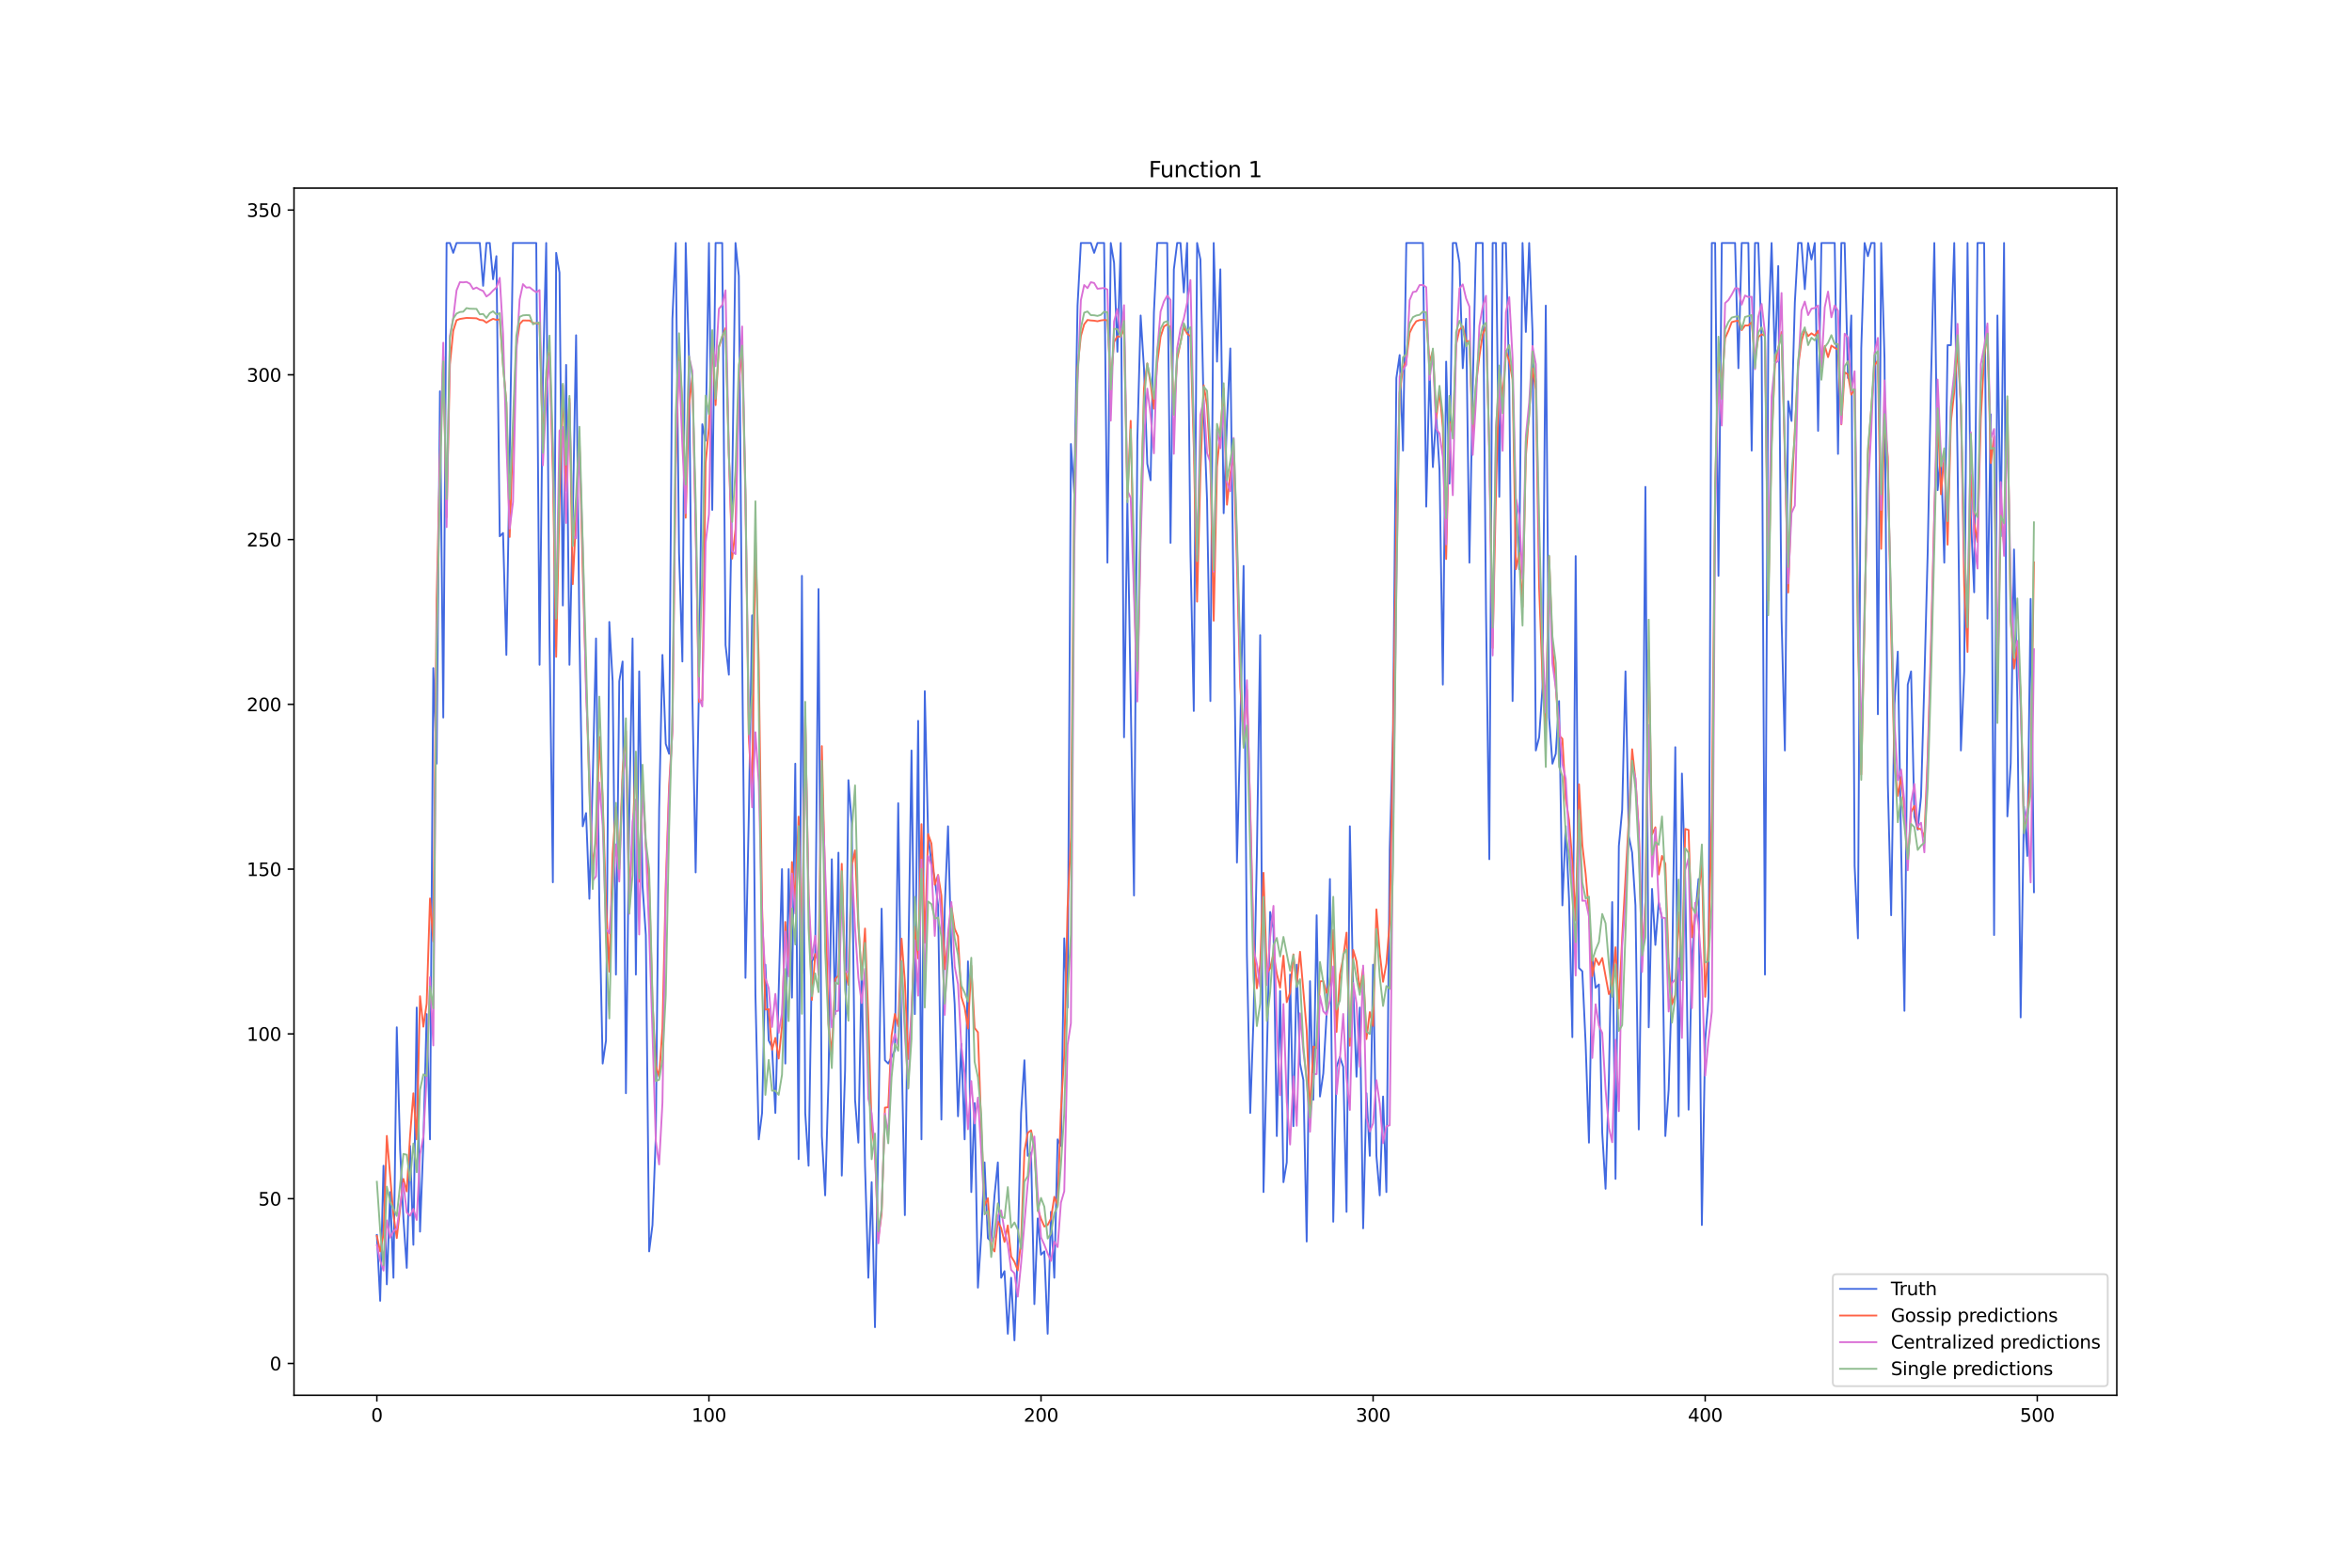 <?xml version="1.0" encoding="utf-8" standalone="no"?>
<!DOCTYPE svg PUBLIC "-//W3C//DTD SVG 1.1//EN"
  "http://www.w3.org/Graphics/SVG/1.1/DTD/svg11.dtd">
<svg xmlns:xlink="http://www.w3.org/1999/xlink" width="1296pt" height="864pt" viewBox="0 0 1296 864" xmlns="http://www.w3.org/2000/svg" version="1.1">
 <defs>
  <style type="text/css">*{stroke-linejoin: round; stroke-linecap: butt}</style>
 </defs>
 <g id="figure_1">
  <g id="patch_1">
   <path d="M 0 864 
L 1296 864 
L 1296 0 
L 0 0 
z
" style="fill: #ffffff"/>
  </g>
  <g id="axes_1">
   <g id="patch_2">
    <path d="M 162 768.96 
L 1166.4 768.96 
L 1166.4 103.68 
L 162 103.68 
z
" style="fill: #ffffff"/>
   </g>
   <g id="matplotlib.axis_1">
    <g id="xtick_1">
     <g id="line2d_1">
      <defs>
       <path id="mb7dc34a0d3" d="M 0 0 
L 0 3.5 
" style="stroke: #000000; stroke-width: 0.8"/>
      </defs>
      <g>
       <use xlink:href="#mb7dc34a0d3" x="207.655" y="768.96" style="stroke: #000000; stroke-width: 0.8"/>
      </g>
     </g>
     <g id="text_1">
      <!-- 0 -->
      <g transform="translate(204.473 783.558) scale(0.1 -0.1)">
       <defs>
        <path id="DejaVuSans-30" d="M 2034 4250 
Q 1547 4250 1301 3770 
Q 1056 3291 1056 2328 
Q 1056 1369 1301 889 
Q 1547 409 2034 409 
Q 2525 409 2770 889 
Q 3016 1369 3016 2328 
Q 3016 3291 2770 3770 
Q 2525 4250 2034 4250 
z
M 2034 4750 
Q 2819 4750 3233 4129 
Q 3647 3509 3647 2328 
Q 3647 1150 3233 529 
Q 2819 -91 2034 -91 
Q 1250 -91 836 529 
Q 422 1150 422 2328 
Q 422 3509 836 4129 
Q 1250 4750 2034 4750 
z
" transform="scale(0.016)"/>
       </defs>
       <use xlink:href="#DejaVuSans-30"/>
      </g>
     </g>
    </g>
    <g id="xtick_2">
     <g id="line2d_2">
      <g>
       <use xlink:href="#mb7dc34a0d3" x="390.639" y="768.96" style="stroke: #000000; stroke-width: 0.8"/>
      </g>
     </g>
     <g id="text_2">
      <!-- 100 -->
      <g transform="translate(381.095 783.558) scale(0.1 -0.1)">
       <defs>
        <path id="DejaVuSans-31" d="M 794 531 
L 1825 531 
L 1825 4091 
L 703 3866 
L 703 4441 
L 1819 4666 
L 2450 4666 
L 2450 531 
L 3481 531 
L 3481 0 
L 794 0 
L 794 531 
z
" transform="scale(0.016)"/>
       </defs>
       <use xlink:href="#DejaVuSans-31"/>
       <use xlink:href="#DejaVuSans-30" x="63.623"/>
       <use xlink:href="#DejaVuSans-30" x="127.246"/>
      </g>
     </g>
    </g>
    <g id="xtick_3">
     <g id="line2d_3">
      <g>
       <use xlink:href="#mb7dc34a0d3" x="573.623" y="768.96" style="stroke: #000000; stroke-width: 0.8"/>
      </g>
     </g>
     <g id="text_3">
      <!-- 200 -->
      <g transform="translate(564.079 783.558) scale(0.1 -0.1)">
       <defs>
        <path id="DejaVuSans-32" d="M 1228 531 
L 3431 531 
L 3431 0 
L 469 0 
L 469 531 
Q 828 903 1448 1529 
Q 2069 2156 2228 2338 
Q 2531 2678 2651 2914 
Q 2772 3150 2772 3378 
Q 2772 3750 2511 3984 
Q 2250 4219 1831 4219 
Q 1534 4219 1204 4116 
Q 875 4013 500 3803 
L 500 4441 
Q 881 4594 1212 4672 
Q 1544 4750 1819 4750 
Q 2544 4750 2975 4387 
Q 3406 4025 3406 3419 
Q 3406 3131 3298 2873 
Q 3191 2616 2906 2266 
Q 2828 2175 2409 1742 
Q 1991 1309 1228 531 
z
" transform="scale(0.016)"/>
       </defs>
       <use xlink:href="#DejaVuSans-32"/>
       <use xlink:href="#DejaVuSans-30" x="63.623"/>
       <use xlink:href="#DejaVuSans-30" x="127.246"/>
      </g>
     </g>
    </g>
    <g id="xtick_4">
     <g id="line2d_4">
      <g>
       <use xlink:href="#mb7dc34a0d3" x="756.607" y="768.96" style="stroke: #000000; stroke-width: 0.8"/>
      </g>
     </g>
     <g id="text_4">
      <!-- 300 -->
      <g transform="translate(747.063 783.558) scale(0.1 -0.1)">
       <defs>
        <path id="DejaVuSans-33" d="M 2597 2516 
Q 3050 2419 3304 2112 
Q 3559 1806 3559 1356 
Q 3559 666 3084 287 
Q 2609 -91 1734 -91 
Q 1441 -91 1130 -33 
Q 819 25 488 141 
L 488 750 
Q 750 597 1062 519 
Q 1375 441 1716 441 
Q 2309 441 2620 675 
Q 2931 909 2931 1356 
Q 2931 1769 2642 2001 
Q 2353 2234 1838 2234 
L 1294 2234 
L 1294 2753 
L 1863 2753 
Q 2328 2753 2575 2939 
Q 2822 3125 2822 3475 
Q 2822 3834 2567 4026 
Q 2313 4219 1838 4219 
Q 1578 4219 1281 4162 
Q 984 4106 628 3988 
L 628 4550 
Q 988 4650 1302 4700 
Q 1616 4750 1894 4750 
Q 2613 4750 3031 4423 
Q 3450 4097 3450 3541 
Q 3450 3153 3228 2886 
Q 3006 2619 2597 2516 
z
" transform="scale(0.016)"/>
       </defs>
       <use xlink:href="#DejaVuSans-33"/>
       <use xlink:href="#DejaVuSans-30" x="63.623"/>
       <use xlink:href="#DejaVuSans-30" x="127.246"/>
      </g>
     </g>
    </g>
    <g id="xtick_5">
     <g id="line2d_5">
      <g>
       <use xlink:href="#mb7dc34a0d3" x="939.591" y="768.96" style="stroke: #000000; stroke-width: 0.8"/>
      </g>
     </g>
     <g id="text_5">
      <!-- 400 -->
      <g transform="translate(930.047 783.558) scale(0.1 -0.1)">
       <defs>
        <path id="DejaVuSans-34" d="M 2419 4116 
L 825 1625 
L 2419 1625 
L 2419 4116 
z
M 2253 4666 
L 3047 4666 
L 3047 1625 
L 3713 1625 
L 3713 1100 
L 3047 1100 
L 3047 0 
L 2419 0 
L 2419 1100 
L 313 1100 
L 313 1709 
L 2253 4666 
z
" transform="scale(0.016)"/>
       </defs>
       <use xlink:href="#DejaVuSans-34"/>
       <use xlink:href="#DejaVuSans-30" x="63.623"/>
       <use xlink:href="#DejaVuSans-30" x="127.246"/>
      </g>
     </g>
    </g>
    <g id="xtick_6">
     <g id="line2d_6">
      <g>
       <use xlink:href="#mb7dc34a0d3" x="1122.575" y="768.96" style="stroke: #000000; stroke-width: 0.8"/>
      </g>
     </g>
     <g id="text_6">
      <!-- 500 -->
      <g transform="translate(1113.032 783.558) scale(0.1 -0.1)">
       <defs>
        <path id="DejaVuSans-35" d="M 691 4666 
L 3169 4666 
L 3169 4134 
L 1269 4134 
L 1269 2991 
Q 1406 3038 1543 3061 
Q 1681 3084 1819 3084 
Q 2600 3084 3056 2656 
Q 3513 2228 3513 1497 
Q 3513 744 3044 326 
Q 2575 -91 1722 -91 
Q 1428 -91 1123 -41 
Q 819 9 494 109 
L 494 744 
Q 775 591 1075 516 
Q 1375 441 1709 441 
Q 2250 441 2565 725 
Q 2881 1009 2881 1497 
Q 2881 1984 2565 2268 
Q 2250 2553 1709 2553 
Q 1456 2553 1204 2497 
Q 953 2441 691 2322 
L 691 4666 
z
" transform="scale(0.016)"/>
       </defs>
       <use xlink:href="#DejaVuSans-35"/>
       <use xlink:href="#DejaVuSans-30" x="63.623"/>
       <use xlink:href="#DejaVuSans-30" x="127.246"/>
      </g>
     </g>
    </g>
   </g>
   <g id="matplotlib.axis_2">
    <g id="ytick_1">
     <g id="line2d_7">
      <defs>
       <path id="m12f252efcd" d="M 0 0 
L -3.5 0 
" style="stroke: #000000; stroke-width: 0.8"/>
      </defs>
      <g>
       <use xlink:href="#m12f252efcd" x="162" y="751.434" style="stroke: #000000; stroke-width: 0.8"/>
      </g>
     </g>
     <g id="text_7">
      <!-- 0 -->
      <g transform="translate(148.637 755.233) scale(0.1 -0.1)">
       <use xlink:href="#DejaVuSans-30"/>
      </g>
     </g>
    </g>
    <g id="ytick_2">
     <g id="line2d_8">
      <g>
       <use xlink:href="#m12f252efcd" x="162" y="660.623" style="stroke: #000000; stroke-width: 0.8"/>
      </g>
     </g>
     <g id="text_8">
      <!-- 50 -->
      <g transform="translate(142.275 664.422) scale(0.1 -0.1)">
       <use xlink:href="#DejaVuSans-35"/>
       <use xlink:href="#DejaVuSans-30" x="63.623"/>
      </g>
     </g>
    </g>
    <g id="ytick_3">
     <g id="line2d_9">
      <g>
       <use xlink:href="#m12f252efcd" x="162" y="569.812" style="stroke: #000000; stroke-width: 0.8"/>
      </g>
     </g>
     <g id="text_9">
      <!-- 100 -->
      <g transform="translate(135.912 573.611) scale(0.1 -0.1)">
       <use xlink:href="#DejaVuSans-31"/>
       <use xlink:href="#DejaVuSans-30" x="63.623"/>
       <use xlink:href="#DejaVuSans-30" x="127.246"/>
      </g>
     </g>
    </g>
    <g id="ytick_4">
     <g id="line2d_10">
      <g>
       <use xlink:href="#m12f252efcd" x="162" y="479.001" style="stroke: #000000; stroke-width: 0.8"/>
      </g>
     </g>
     <g id="text_10">
      <!-- 150 -->
      <g transform="translate(135.912 482.8) scale(0.1 -0.1)">
       <use xlink:href="#DejaVuSans-31"/>
       <use xlink:href="#DejaVuSans-35" x="63.623"/>
       <use xlink:href="#DejaVuSans-30" x="127.246"/>
      </g>
     </g>
    </g>
    <g id="ytick_5">
     <g id="line2d_11">
      <g>
       <use xlink:href="#m12f252efcd" x="162" y="388.19" style="stroke: #000000; stroke-width: 0.8"/>
      </g>
     </g>
     <g id="text_11">
      <!-- 200 -->
      <g transform="translate(135.912 391.989) scale(0.1 -0.1)">
       <use xlink:href="#DejaVuSans-32"/>
       <use xlink:href="#DejaVuSans-30" x="63.623"/>
       <use xlink:href="#DejaVuSans-30" x="127.246"/>
      </g>
     </g>
    </g>
    <g id="ytick_6">
     <g id="line2d_12">
      <g>
       <use xlink:href="#m12f252efcd" x="162" y="297.379" style="stroke: #000000; stroke-width: 0.8"/>
      </g>
     </g>
     <g id="text_12">
      <!-- 250 -->
      <g transform="translate(135.912 301.179) scale(0.1 -0.1)">
       <use xlink:href="#DejaVuSans-32"/>
       <use xlink:href="#DejaVuSans-35" x="63.623"/>
       <use xlink:href="#DejaVuSans-30" x="127.246"/>
      </g>
     </g>
    </g>
    <g id="ytick_7">
     <g id="line2d_13">
      <g>
       <use xlink:href="#m12f252efcd" x="162" y="206.569" style="stroke: #000000; stroke-width: 0.8"/>
      </g>
     </g>
     <g id="text_13">
      <!-- 300 -->
      <g transform="translate(135.912 210.368) scale(0.1 -0.1)">
       <use xlink:href="#DejaVuSans-33"/>
       <use xlink:href="#DejaVuSans-30" x="63.623"/>
       <use xlink:href="#DejaVuSans-30" x="127.246"/>
      </g>
     </g>
    </g>
    <g id="ytick_8">
     <g id="line2d_14">
      <g>
       <use xlink:href="#m12f252efcd" x="162" y="115.758" style="stroke: #000000; stroke-width: 0.8"/>
      </g>
     </g>
     <g id="text_14">
      <!-- 350 -->
      <g transform="translate(135.912 119.557) scale(0.1 -0.1)">
       <use xlink:href="#DejaVuSans-33"/>
       <use xlink:href="#DejaVuSans-35" x="63.623"/>
       <use xlink:href="#DejaVuSans-30" x="127.246"/>
      </g>
     </g>
    </g>
   </g>
   <g id="line2d_15">
    <path d="M 207.655 680.601 
L 209.484 716.925 
L 211.314 642.461 
L 213.144 707.844 
L 214.974 656.99 
L 216.804 704.212 
L 218.634 566.179 
L 220.463 633.379 
L 222.293 671.52 
L 224.123 698.763 
L 225.953 631.563 
L 227.783 686.05 
L 229.613 555.282 
L 231.442 678.785 
L 233.272 629.747 
L 235.102 558.915 
L 236.932 627.931 
L 238.762 368.212 
L 240.592 420.882 
L 242.422 215.65 
L 244.251 395.455 
L 246.081 133.92 
L 247.911 133.92 
L 249.741 139.369 
L 251.571 133.92 
L 264.38 133.92 
L 266.209 157.531 
L 268.039 133.92 
L 269.869 133.92 
L 271.699 153.898 
L 273.529 141.185 
L 275.359 295.563 
L 277.189 293.747 
L 279.018 360.947 
L 280.848 251.974 
L 282.678 133.92 
L 295.487 133.92 
L 297.317 366.396 
L 299.147 208.385 
L 300.976 133.92 
L 302.806 351.866 
L 304.636 486.266 
L 306.466 139.369 
L 308.296 150.266 
L 310.126 333.704 
L 311.956 201.12 
L 313.785 366.396 
L 315.615 284.666 
L 317.445 184.774 
L 319.275 350.05 
L 321.105 455.39 
L 322.935 448.125 
L 324.764 495.347 
L 326.594 429.963 
L 328.424 351.866 
L 330.254 498.979 
L 332.084 586.158 
L 333.914 573.444 
L 335.743 342.785 
L 337.573 375.477 
L 339.403 537.12 
L 341.233 375.477 
L 343.063 364.579 
L 344.893 602.504 
L 346.723 449.942 
L 348.552 351.866 
L 350.382 537.12 
L 352.212 370.028 
L 354.042 488.082 
L 355.872 515.325 
L 357.702 689.682 
L 359.531 675.152 
L 361.361 626.115 
L 363.191 446.309 
L 365.021 360.947 
L 366.851 409.985 
L 368.681 415.434 
L 370.51 175.693 
L 372.34 133.92 
L 374.17 304.644 
L 376 364.579 
L 377.83 133.92 
L 379.66 197.488 
L 381.489 382.742 
L 383.319 480.817 
L 385.149 377.293 
L 386.979 233.812 
L 388.809 242.893 
L 390.639 133.92 
L 392.469 281.034 
L 394.298 133.92 
L 397.958 133.92 
L 399.788 355.498 
L 401.618 371.844 
L 403.448 268.32 
L 405.277 133.92 
L 407.107 152.082 
L 408.937 359.131 
L 410.767 538.936 
L 412.597 449.942 
L 414.427 339.152 
L 416.256 548.017 
L 418.086 627.931 
L 419.916 613.401 
L 421.746 531.671 
L 423.576 573.444 
L 425.406 577.077 
L 427.236 613.401 
L 430.895 479.001 
L 432.725 586.158 
L 434.555 479.001 
L 436.385 549.834 
L 438.215 420.882 
L 440.044 638.828 
L 441.874 317.358 
L 443.704 613.401 
L 445.534 642.461 
L 447.364 529.855 
L 449.194 526.223 
L 451.023 324.623 
L 452.853 626.115 
L 454.683 658.806 
L 456.513 595.239 
L 458.343 473.552 
L 460.173 558.915 
L 462.003 469.92 
L 463.832 647.909 
L 465.662 589.79 
L 467.492 429.963 
L 469.322 453.574 
L 471.152 606.136 
L 472.982 629.747 
L 474.811 531.671 
L 476.641 642.461 
L 478.471 704.212 
L 480.301 651.542 
L 482.131 731.455 
L 483.961 626.115 
L 485.79 500.796 
L 487.62 584.342 
L 489.45 586.158 
L 493.11 578.893 
L 494.94 442.677 
L 496.77 577.077 
L 498.599 669.704 
L 500.429 535.304 
L 502.259 413.617 
L 504.089 558.915 
L 505.919 397.271 
L 507.749 627.931 
L 509.578 380.925 
L 511.408 460.839 
L 513.238 475.369 
L 515.068 484.45 
L 516.898 498.979 
L 518.728 617.034 
L 520.557 500.796 
L 522.387 455.39 
L 524.217 524.406 
L 526.047 553.466 
L 527.877 615.217 
L 529.707 575.261 
L 531.536 627.931 
L 533.366 529.855 
L 535.196 656.99 
L 537.026 607.952 
L 538.856 709.661 
L 540.686 680.601 
L 542.516 640.644 
L 544.345 682.417 
L 546.175 684.234 
L 548.005 658.806 
L 549.835 640.644 
L 551.665 704.212 
L 553.495 700.579 
L 555.324 735.088 
L 557.154 704.212 
L 558.984 738.72 
L 560.814 687.866 
L 562.644 613.401 
L 564.474 584.342 
L 566.303 637.012 
L 568.133 635.196 
L 569.963 718.742 
L 571.793 671.52 
L 573.623 691.498 
L 575.453 689.682 
L 577.283 735.088 
L 579.112 667.888 
L 580.942 704.212 
L 582.772 627.931 
L 584.602 631.563 
L 586.432 517.142 
L 588.262 555.282 
L 590.091 244.709 
L 591.921 271.952 
L 593.751 168.428 
L 595.581 133.92 
L 601.07 133.92 
L 602.9 139.369 
L 604.73 133.92 
L 608.39 133.92 
L 610.22 310.093 
L 612.05 133.92 
L 613.879 144.817 
L 615.709 193.855 
L 617.539 133.92 
L 619.369 406.352 
L 621.199 275.585 
L 624.858 493.531 
L 626.688 242.893 
L 628.518 173.877 
L 630.348 202.936 
L 632.178 255.606 
L 634.008 264.688 
L 635.837 172.061 
L 637.667 133.92 
L 643.157 133.92 
L 644.987 299.196 
L 646.817 148.45 
L 648.646 133.92 
L 650.476 133.92 
L 652.306 161.163 
L 654.136 133.92 
L 655.966 304.644 
L 657.796 391.823 
L 659.625 133.92 
L 661.455 143.001 
L 663.285 226.547 
L 665.115 275.585 
L 666.945 386.374 
L 668.775 133.92 
L 670.604 199.304 
L 672.434 148.45 
L 674.264 282.85 
L 676.094 231.996 
L 677.924 192.039 
L 681.583 475.369 
L 683.413 402.72 
L 685.243 311.909 
L 687.073 526.223 
L 688.903 613.401 
L 690.733 560.731 
L 692.563 471.736 
L 694.392 350.05 
L 696.222 656.99 
L 698.052 582.525 
L 699.882 502.612 
L 701.712 511.693 
L 703.542 626.115 
L 705.371 546.201 
L 707.201 651.542 
L 709.031 640.644 
L 710.861 537.12 
L 712.691 620.666 
L 714.521 531.671 
L 716.35 586.158 
L 718.18 595.239 
L 720.01 684.234 
L 721.84 540.752 
L 723.67 606.136 
L 725.5 504.428 
L 727.33 604.32 
L 729.159 591.606 
L 730.989 558.915 
L 732.819 484.45 
L 734.649 673.336 
L 736.479 587.974 
L 738.309 582.525 
L 740.138 587.974 
L 741.968 667.888 
L 743.798 455.39 
L 745.628 544.385 
L 747.458 593.423 
L 749.288 555.282 
L 751.117 676.969 
L 752.947 602.504 
L 754.777 637.012 
L 756.607 531.671 
L 758.437 637.012 
L 760.267 658.806 
L 762.097 604.32 
L 763.926 656.99 
L 765.756 468.104 
L 767.586 402.72 
L 769.416 208.385 
L 771.246 195.671 
L 773.076 248.342 
L 774.905 133.92 
L 784.055 133.92 
L 785.884 279.217 
L 787.714 202.936 
L 789.544 257.423 
L 791.374 228.363 
L 793.204 259.239 
L 795.034 377.293 
L 796.864 199.304 
L 798.693 266.504 
L 800.523 133.92 
L 802.353 133.92 
L 804.183 144.817 
L 806.013 202.936 
L 807.843 175.693 
L 809.672 310.093 
L 811.502 213.834 
L 813.332 133.92 
L 816.992 133.92 
L 818.822 337.336 
L 820.651 473.552 
L 822.481 133.92 
L 824.311 133.92 
L 826.141 273.769 
L 827.971 133.92 
L 829.801 133.92 
L 831.63 212.017 
L 833.46 386.374 
L 835.29 275.585 
L 837.12 313.725 
L 838.95 133.92 
L 840.78 182.958 
L 842.61 133.92 
L 844.439 182.958 
L 846.269 413.617 
L 848.099 406.352 
L 849.929 379.109 
L 851.759 168.428 
L 853.589 395.455 
L 855.418 420.882 
L 857.248 415.434 
L 859.078 386.374 
L 860.908 498.979 
L 862.738 455.39 
L 864.568 495.347 
L 866.397 571.628 
L 868.227 306.461 
L 870.057 533.488 
L 871.887 535.304 
L 873.717 575.261 
L 875.547 629.747 
L 877.377 528.039 
L 879.206 544.385 
L 881.036 542.569 
L 882.866 624.298 
L 884.696 655.174 
L 886.526 595.239 
L 888.356 497.163 
L 890.185 649.725 
L 892.015 466.288 
L 893.845 446.309 
L 895.675 370.028 
L 897.505 460.839 
L 899.335 469.92 
L 901.164 498.979 
L 902.994 622.482 
L 904.824 491.715 
L 906.654 268.32 
L 908.484 566.179 
L 910.314 489.898 
L 912.144 520.774 
L 913.973 497.163 
L 915.803 506.244 
L 917.633 626.115 
L 919.463 600.688 
L 921.293 540.752 
L 923.123 411.801 
L 924.952 615.217 
L 926.782 426.331 
L 928.612 486.266 
L 930.442 611.585 
L 932.272 528.039 
L 934.102 504.428 
L 935.931 484.45 
L 937.761 675.152 
L 939.591 573.444 
L 941.421 549.834 
L 943.251 133.92 
L 945.081 133.92 
L 946.911 317.358 
L 948.74 133.92 
L 956.06 133.92 
L 957.89 202.936 
L 959.719 133.92 
L 963.379 133.92 
L 965.209 248.342 
L 967.039 133.92 
L 968.869 133.92 
L 970.698 188.406 
L 972.528 537.12 
L 974.358 184.774 
L 976.188 133.92 
L 978.018 199.304 
L 979.848 146.634 
L 981.678 340.969 
L 983.507 413.617 
L 985.337 221.098 
L 987.167 231.996 
L 988.997 166.612 
L 990.827 133.92 
L 992.657 133.92 
L 994.486 159.347 
L 996.316 133.92 
L 998.146 143.001 
L 999.976 133.92 
L 1001.806 237.444 
L 1003.636 133.92 
L 1010.955 133.92 
L 1012.785 250.158 
L 1014.615 133.92 
L 1016.444 133.92 
L 1018.274 208.385 
L 1020.104 173.877 
L 1021.934 477.185 
L 1023.764 517.142 
L 1025.594 192.039 
L 1027.424 133.92 
L 1029.253 141.185 
L 1031.083 133.92 
L 1032.913 133.92 
L 1034.743 393.639 
L 1036.573 133.92 
L 1038.403 197.488 
L 1040.232 431.779 
L 1042.062 504.428 
L 1043.892 388.19 
L 1045.722 359.131 
L 1047.552 466.288 
L 1049.382 557.098 
L 1051.211 377.293 
L 1053.041 370.028 
L 1054.871 449.942 
L 1056.701 457.206 
L 1058.531 439.044 
L 1060.361 375.477 
L 1062.191 304.644 
L 1064.02 210.201 
L 1065.85 133.92 
L 1067.68 270.136 
L 1069.51 250.158 
L 1071.34 310.093 
L 1073.17 190.223 
L 1074.999 190.223 
L 1076.829 133.92 
L 1078.659 253.79 
L 1080.489 413.617 
L 1082.319 370.028 
L 1084.149 133.92 
L 1085.978 284.666 
L 1087.808 326.439 
L 1089.638 133.92 
L 1093.298 133.92 
L 1095.128 340.969 
L 1096.958 228.363 
L 1098.787 515.325 
L 1100.617 173.877 
L 1102.447 295.563 
L 1104.277 133.92 
L 1106.107 449.942 
L 1107.937 420.882 
L 1109.766 302.828 
L 1111.596 384.558 
L 1113.426 560.731 
L 1115.256 444.493 
L 1117.086 471.736 
L 1118.916 330.071 
L 1120.745 491.715 
L 1120.745 491.715 
" clip-path="url(#p8a419f0b55)" style="fill: none; stroke: #4169e1; stroke-linecap: square"/>
   </g>
   <g id="line2d_16">
    <path d="M 207.655 681.128 
L 209.484 689.705 
L 211.314 680.417 
L 213.144 626.023 
L 216.804 669.81 
L 218.634 682.343 
L 222.293 649.743 
L 224.123 656.637 
L 225.953 626.126 
L 227.783 602.535 
L 229.613 627.918 
L 231.442 549.062 
L 233.272 565.851 
L 235.102 553.148 
L 236.932 495.177 
L 238.762 518.837 
L 240.592 330.543 
L 242.422 253.042 
L 244.251 196.502 
L 246.081 285.016 
L 247.911 200.852 
L 249.741 182.325 
L 251.571 176.477 
L 253.401 175.788 
L 257.06 175.204 
L 262.55 175.418 
L 264.38 176.311 
L 266.209 176.498 
L 268.039 177.829 
L 269.869 176.629 
L 271.699 175.713 
L 273.529 176.298 
L 275.359 175.98 
L 277.189 200.753 
L 279.018 222.112 
L 280.848 295.939 
L 282.678 240.332 
L 284.508 190.838 
L 286.338 178.601 
L 288.168 176.612 
L 291.827 176.663 
L 293.657 177.953 
L 295.487 178.213 
L 297.317 178.19 
L 299.147 244.748 
L 300.976 209.084 
L 302.806 194.147 
L 304.636 260.201 
L 306.466 361.995 
L 308.296 276.844 
L 310.126 212.285 
L 311.956 270.596 
L 313.785 219.686 
L 315.615 321.957 
L 317.445 284.316 
L 319.275 242.171 
L 321.105 315.132 
L 322.935 377.032 
L 324.764 433.285 
L 326.594 477.452 
L 328.424 462.683 
L 330.254 406.108 
L 332.084 439.994 
L 333.914 497.318 
L 335.743 535.489 
L 337.573 470.669 
L 339.403 444.912 
L 341.233 475.482 
L 343.063 425.167 
L 344.893 402.895 
L 346.723 491.817 
L 348.552 461.684 
L 350.382 417.26 
L 352.212 485.929 
L 354.042 430.162 
L 355.872 466.287 
L 357.702 487.108 
L 359.531 551.816 
L 361.361 587.401 
L 363.191 593.47 
L 365.021 566.635 
L 366.851 487.294 
L 368.681 433.185 
L 370.51 402.688 
L 372.34 256.493 
L 374.17 192.971 
L 376 222.981 
L 377.83 285.354 
L 379.66 223.632 
L 381.489 207.047 
L 383.319 290.557 
L 385.149 386.815 
L 386.979 385.898 
L 388.809 255.191 
L 390.639 235.776 
L 392.469 189.435 
L 394.298 223.26 
L 396.128 191.337 
L 397.958 185.73 
L 399.788 180.787 
L 401.618 250.825 
L 403.448 307.901 
L 405.277 291.719 
L 407.107 210.863 
L 408.937 192.031 
L 410.767 275.831 
L 412.597 406.19 
L 414.427 439.168 
L 416.256 297.042 
L 418.086 365.067 
L 419.916 499.868 
L 421.746 556.406 
L 423.576 556.169 
L 425.406 578.522 
L 427.236 572.013 
L 429.065 583.397 
L 430.895 565.584 
L 432.725 508.111 
L 434.555 536.48 
L 436.385 475.075 
L 438.215 496.201 
L 440.044 450.078 
L 441.874 528.755 
L 443.704 394.701 
L 445.534 494.041 
L 447.364 551.129 
L 449.194 525.78 
L 451.023 529.717 
L 452.853 411.194 
L 456.513 564.433 
L 458.343 580.892 
L 460.173 539.516 
L 462.003 537.652 
L 463.832 476.074 
L 465.662 535.057 
L 467.492 542.803 
L 469.322 477.441 
L 471.152 468.673 
L 472.982 510.249 
L 474.811 539.34 
L 476.641 511.741 
L 478.471 561.739 
L 480.301 621.311 
L 482.131 634.556 
L 483.961 682.145 
L 485.79 669.102 
L 487.62 610.43 
L 489.45 610.203 
L 491.28 570.793 
L 493.11 558.837 
L 494.94 565.658 
L 496.77 517.305 
L 498.599 541.013 
L 500.429 583.655 
L 502.259 559.1 
L 504.089 510.745 
L 505.919 528.211 
L 507.749 454.23 
L 509.578 519.636 
L 511.408 459.689 
L 513.238 464.88 
L 515.068 487.593 
L 516.898 482.18 
L 518.728 493.63 
L 520.557 534.138 
L 522.387 517.252 
L 524.217 499.028 
L 526.047 511.824 
L 527.877 516.067 
L 529.707 549.347 
L 531.536 555.21 
L 533.366 566.867 
L 535.196 532.235 
L 537.026 566.559 
L 538.856 568.927 
L 540.686 621.019 
L 542.516 664.537 
L 544.345 660.403 
L 546.175 686.999 
L 548.005 689.702 
L 549.835 673.088 
L 551.665 676.871 
L 553.495 684.444 
L 555.324 675.388 
L 557.154 692.41 
L 558.984 695.453 
L 560.814 700.158 
L 562.644 683.955 
L 564.474 634.454 
L 566.303 624.361 
L 568.133 622.965 
L 569.963 631.583 
L 571.793 666.023 
L 573.623 671.743 
L 575.453 675.977 
L 577.283 675.115 
L 579.112 671.657 
L 580.942 659.606 
L 582.772 664.295 
L 584.602 611.922 
L 586.432 581.629 
L 588.262 500.442 
L 590.091 461.687 
L 591.921 275.957 
L 593.751 202.777 
L 595.581 185.246 
L 597.411 178.719 
L 599.241 176.343 
L 601.07 176.608 
L 602.9 176.743 
L 604.73 177.059 
L 606.56 176.605 
L 608.39 176.364 
L 610.22 176.516 
L 612.05 210.896 
L 613.879 188.428 
L 615.709 185.326 
L 617.539 185.724 
L 619.369 181.029 
L 621.199 274.411 
L 623.029 231.932 
L 624.858 321.523 
L 626.688 381.086 
L 628.518 289.374 
L 630.348 214.121 
L 632.178 200.295 
L 634.008 211.534 
L 635.837 225.232 
L 637.667 200.163 
L 639.497 185.581 
L 641.327 179.971 
L 643.157 178.787 
L 644.987 180.352 
L 646.817 228.166 
L 648.646 198.023 
L 650.476 188.814 
L 652.306 180.217 
L 654.136 183.901 
L 655.966 185.301 
L 657.796 246.511 
L 659.625 331.578 
L 661.455 260.196 
L 663.285 212.324 
L 665.115 223.54 
L 666.945 255.438 
L 668.775 342.09 
L 670.604 257.353 
L 672.434 236.721 
L 674.264 214.078 
L 676.094 278.16 
L 677.924 260.968 
L 679.754 251.212 
L 681.583 311.336 
L 683.413 378.631 
L 685.243 405.099 
L 687.073 380.24 
L 688.903 446.21 
L 690.733 519.356 
L 692.563 544.703 
L 694.392 531.739 
L 696.222 481.034 
L 698.052 536.386 
L 699.882 533.645 
L 701.712 525.527 
L 703.542 536.686 
L 705.371 544.316 
L 707.201 526.725 
L 709.031 552.335 
L 710.861 547.08 
L 712.691 525.977 
L 714.521 542.16 
L 716.35 524.563 
L 720.01 567.765 
L 721.84 614.503 
L 723.67 576.762 
L 725.5 577.551 
L 727.33 540.89 
L 729.159 540.672 
L 730.989 547.222 
L 732.819 541.474 
L 734.649 512.469 
L 736.479 568.71 
L 738.309 537.238 
L 740.138 527.752 
L 741.968 514.008 
L 743.798 576.319 
L 745.628 523.522 
L 747.458 529.823 
L 749.288 546.085 
L 751.117 533.552 
L 752.947 572.663 
L 754.777 557.814 
L 756.607 565.439 
L 758.437 501.182 
L 760.267 525.221 
L 762.097 541.082 
L 763.926 531.04 
L 765.756 508.028 
L 767.586 408.221 
L 769.416 286.146 
L 771.246 216.526 
L 773.076 202.879 
L 774.905 198.876 
L 776.735 183.455 
L 778.565 179.67 
L 780.395 177.065 
L 782.225 176.419 
L 784.055 176.288 
L 785.884 176.566 
L 787.714 199.418 
L 789.544 193.261 
L 791.374 230.881 
L 793.204 215.189 
L 795.034 235.69 
L 796.864 308.085 
L 798.693 232.353 
L 800.523 239.041 
L 802.353 189.819 
L 804.183 181.776 
L 806.013 179.845 
L 807.843 188.071 
L 809.672 187.958 
L 811.502 240.422 
L 813.332 211.796 
L 815.162 196.425 
L 816.992 184.291 
L 818.822 179.832 
L 820.651 247.983 
L 822.481 357.133 
L 824.311 271.139 
L 826.141 204.025 
L 827.971 218.758 
L 829.801 193.348 
L 831.63 199.14 
L 833.46 209.108 
L 835.29 313.687 
L 837.12 304.682 
L 838.95 334.479 
L 840.78 251.593 
L 844.439 202.909 
L 846.269 214.845 
L 848.099 324.124 
L 849.929 372.957 
L 851.759 405.164 
L 853.589 306.738 
L 855.418 356.407 
L 857.248 378.007 
L 859.078 405.405 
L 860.908 407.141 
L 862.738 440.145 
L 864.568 451.997 
L 866.397 474.909 
L 868.227 507.354 
L 870.057 432.276 
L 871.887 465.536 
L 873.717 481.573 
L 875.547 502.939 
L 877.377 537.964 
L 879.206 528.174 
L 881.036 531.803 
L 882.866 528.003 
L 886.526 547.905 
L 888.356 544.167 
L 890.185 522.077 
L 892.015 555.762 
L 893.845 516.776 
L 897.505 451.542 
L 899.335 412.924 
L 901.164 429.625 
L 902.994 456.529 
L 904.824 526.636 
L 906.654 497.401 
L 908.484 358.369 
L 910.314 459.865 
L 912.144 455.917 
L 913.973 481.982 
L 915.803 471.727 
L 917.633 476.081 
L 919.463 530.852 
L 921.293 553.46 
L 923.123 548.381 
L 924.952 502.775 
L 926.782 536.974 
L 928.612 456.861 
L 930.442 457.408 
L 932.272 516.559 
L 934.102 503.416 
L 935.931 492.038 
L 937.761 475.842 
L 939.591 549.41 
L 941.421 520.483 
L 943.251 447.216 
L 945.081 269.172 
L 946.911 197.043 
L 948.74 212.796 
L 950.57 186.393 
L 952.4 182.293 
L 954.23 177.517 
L 956.06 177.016 
L 957.89 176.692 
L 959.719 181.983 
L 961.549 179.394 
L 963.379 179.357 
L 965.209 177.58 
L 967.039 197.84 
L 968.869 185.753 
L 970.698 184.27 
L 972.528 184.946 
L 974.358 330.884 
L 976.188 243.451 
L 978.018 201.079 
L 981.678 183.022 
L 983.507 251.308 
L 985.337 326.55 
L 987.167 272.391 
L 990.827 201.652 
L 992.657 188.021 
L 994.486 181.755 
L 996.316 185.254 
L 998.146 183.689 
L 999.976 184.979 
L 1001.806 182.303 
L 1003.636 200.075 
L 1005.465 190.667 
L 1007.295 196.832 
L 1009.125 190.457 
L 1010.955 191.702 
L 1012.785 192.724 
L 1014.615 233.889 
L 1016.444 205.208 
L 1018.274 206.302 
L 1020.104 217.55 
L 1021.934 214.231 
L 1023.764 351.915 
L 1025.594 426.857 
L 1027.424 342.222 
L 1029.253 250.336 
L 1032.913 201.412 
L 1034.743 198.662 
L 1036.573 302.495 
L 1038.403 230.908 
L 1040.232 251.945 
L 1042.062 348.075 
L 1043.892 420.465 
L 1045.722 438.614 
L 1047.552 428.315 
L 1049.382 445.745 
L 1051.211 475.675 
L 1053.041 447.629 
L 1054.871 444.126 
L 1056.701 456.824 
L 1058.531 456.839 
L 1060.361 461.59 
L 1062.191 417.26 
L 1064.02 354.637 
L 1065.85 282.669 
L 1067.68 227.75 
L 1069.51 272.445 
L 1071.34 249.826 
L 1073.17 300.19 
L 1074.999 232.264 
L 1076.829 216.091 
L 1078.659 192.057 
L 1080.489 223.387 
L 1082.319 322.736 
L 1084.149 359.296 
L 1085.978 261.621 
L 1087.808 288.015 
L 1089.638 298.679 
L 1091.468 230.546 
L 1093.298 196.956 
L 1095.128 183.602 
L 1096.958 255.231 
L 1098.787 240.536 
L 1100.617 382.762 
L 1102.447 281.251 
L 1104.277 300.623 
L 1106.107 220.61 
L 1107.937 341.754 
L 1109.766 368.455 
L 1111.596 355.996 
L 1113.426 382.281 
L 1115.256 456.979 
L 1117.086 450.582 
L 1118.916 427.398 
L 1120.745 309.929 
L 1120.745 309.929 
" clip-path="url(#p8a419f0b55)" style="fill: none; stroke: #ff6347; stroke-linecap: square"/>
   </g>
   <g id="line2d_17">
    <path d="M 207.655 686.273 
L 209.484 694.776 
L 211.314 700.263 
L 213.144 672.603 
L 214.974 682.069 
L 216.804 678.575 
L 218.634 677.069 
L 222.293 652.059 
L 224.123 668.243 
L 225.953 670.013 
L 227.783 666.228 
L 229.613 672.374 
L 231.442 636.172 
L 233.272 626.519 
L 235.102 594.028 
L 236.932 538.596 
L 238.762 576.165 
L 240.592 352.46 
L 242.422 253.179 
L 244.251 188.872 
L 246.081 290.52 
L 247.911 185.082 
L 249.741 175.381 
L 251.571 160.025 
L 253.401 155.51 
L 255.23 155.618 
L 257.06 155.388 
L 258.89 156.345 
L 260.72 159.322 
L 262.55 158.472 
L 264.38 159.571 
L 266.209 160.353 
L 268.039 163.404 
L 269.869 162.103 
L 271.699 160.104 
L 273.529 158.462 
L 275.359 153.124 
L 277.189 183.821 
L 279.018 244.571 
L 280.848 291.378 
L 282.678 276.709 
L 284.508 195.018 
L 286.338 165.045 
L 288.168 156.597 
L 289.997 158.522 
L 291.827 158.339 
L 293.657 159.842 
L 295.487 161.07 
L 297.317 159.868 
L 299.147 256.489 
L 300.976 219.82 
L 302.806 196.223 
L 304.636 250.695 
L 306.466 337.105 
L 308.296 237.375 
L 310.126 235.311 
L 311.956 288.217 
L 313.785 222.017 
L 315.615 295.568 
L 317.445 296.639 
L 319.275 245.817 
L 321.105 301.409 
L 322.935 382.048 
L 324.764 422.05 
L 326.594 485.308 
L 328.424 482.983 
L 330.254 431.278 
L 332.084 454.93 
L 333.914 511.988 
L 335.743 514.403 
L 339.403 465.362 
L 341.233 485.841 
L 343.063 429.731 
L 344.893 415.12 
L 346.723 503.702 
L 348.552 452.889 
L 350.382 440.604 
L 352.212 515.017 
L 354.042 431.274 
L 355.872 466.738 
L 357.702 513.856 
L 359.531 569.076 
L 361.361 628.871 
L 363.191 641.753 
L 365.021 607.764 
L 366.851 492.558 
L 368.681 438.298 
L 370.51 402.43 
L 372.34 247.512 
L 374.17 199.355 
L 376 245.633 
L 377.83 282.844 
L 379.66 196.472 
L 381.489 204.473 
L 383.319 289.232 
L 385.149 384.475 
L 386.979 389.359 
L 388.809 299.05 
L 390.639 283.539 
L 392.469 185.691 
L 394.298 201.819 
L 396.128 170.22 
L 397.958 168.11 
L 399.788 159.998 
L 401.618 249.422 
L 403.448 303.727 
L 405.277 305.376 
L 407.107 210.527 
L 408.937 179.928 
L 410.767 272.665 
L 412.597 396.056 
L 414.427 444.91 
L 416.256 403.548 
L 418.086 431.269 
L 419.916 505.411 
L 421.746 539.158 
L 423.576 544.624 
L 425.406 566.008 
L 427.236 547.773 
L 429.065 569.198 
L 430.895 558.45 
L 432.725 513.443 
L 434.555 538.103 
L 436.385 481.424 
L 438.215 503.467 
L 440.044 466.176 
L 441.874 536.348 
L 443.704 396.334 
L 445.534 492.428 
L 447.364 528.513 
L 449.194 515.723 
L 451.023 537.397 
L 452.853 431.285 
L 456.513 527.67 
L 458.343 566.217 
L 460.173 557.364 
L 462.003 557.06 
L 463.832 491.966 
L 465.662 535.549 
L 467.492 535.701 
L 469.322 475.404 
L 471.152 511.632 
L 472.982 538.852 
L 474.811 552.807 
L 476.641 533.956 
L 478.471 605.51 
L 480.301 613.588 
L 482.131 634.426 
L 483.961 685.228 
L 485.79 665.829 
L 487.62 613.722 
L 489.45 625.505 
L 491.28 576.649 
L 493.11 569.862 
L 494.94 576.548 
L 496.77 530.042 
L 498.599 569.777 
L 500.429 599.573 
L 502.259 557.251 
L 504.089 518.129 
L 505.919 548.757 
L 507.749 473.738 
L 509.578 547.303 
L 511.408 471.736 
L 513.238 476.714 
L 515.068 515.81 
L 516.898 482.529 
L 518.728 506.331 
L 520.557 559.345 
L 522.387 514.014 
L 524.217 497.148 
L 526.047 532.644 
L 527.877 542.402 
L 529.707 576.515 
L 531.536 591.587 
L 533.366 622.365 
L 535.196 595.797 
L 537.026 619.183 
L 538.856 604.92 
L 540.686 634.948 
L 542.516 667.548 
L 544.345 669.719 
L 546.175 684.066 
L 548.005 681.74 
L 549.835 669.987 
L 551.665 667.128 
L 553.495 678.271 
L 555.324 685.833 
L 557.154 699.887 
L 558.984 701.733 
L 560.814 714.595 
L 562.644 696.259 
L 566.303 652.299 
L 568.133 637.51 
L 569.963 626.377 
L 571.793 657.676 
L 573.623 681.932 
L 575.453 686.007 
L 577.283 690.835 
L 579.112 694.94 
L 580.942 684.304 
L 582.772 687.289 
L 584.602 662.769 
L 586.432 656.548 
L 588.262 575.942 
L 590.091 563.909 
L 591.921 305.764 
L 593.751 211.399 
L 595.581 165.495 
L 597.411 157.084 
L 599.241 158.818 
L 601.07 155.529 
L 602.9 155.953 
L 604.73 159.136 
L 608.39 158.713 
L 610.22 159.567 
L 612.05 231.811 
L 613.879 177.175 
L 615.709 170.368 
L 617.539 185.757 
L 619.369 168.203 
L 621.199 270.264 
L 623.029 274.466 
L 624.858 328.211 
L 626.688 386.636 
L 628.518 297.535 
L 630.348 242.45 
L 632.178 214.181 
L 634.008 228.792 
L 635.837 249.838 
L 637.667 193.452 
L 639.497 171.701 
L 641.327 166.206 
L 643.157 162.914 
L 644.987 165.276 
L 646.817 250.111 
L 648.646 191.878 
L 650.476 181.254 
L 652.306 175.548 
L 654.136 166.87 
L 655.966 154.344 
L 657.796 235.955 
L 659.625 305.679 
L 661.455 228.59 
L 663.285 220.325 
L 665.115 249.702 
L 666.945 254.733 
L 668.775 315.084 
L 670.604 236.646 
L 672.434 247.083 
L 674.264 224.422 
L 676.094 265.747 
L 677.924 270.702 
L 679.754 241.342 
L 681.583 299.288 
L 683.413 370.677 
L 685.243 410.544 
L 687.073 374.908 
L 690.733 523.142 
L 692.563 531.322 
L 694.392 543.888 
L 696.222 502.24 
L 698.052 542.875 
L 699.882 516.508 
L 701.712 499.255 
L 703.542 565.057 
L 705.371 603.584 
L 707.201 553.351 
L 709.031 607.357 
L 710.861 630.774 
L 712.691 593.203 
L 714.521 620.422 
L 716.35 558.471 
L 718.18 579.525 
L 720.01 594.188 
L 721.84 623.731 
L 723.67 591.971 
L 725.5 591.983 
L 727.33 548.975 
L 729.159 557.376 
L 730.989 559.29 
L 732.819 551.387 
L 734.649 532.642 
L 736.479 603.005 
L 738.309 583.601 
L 740.138 558.832 
L 741.968 594.138 
L 743.798 611.732 
L 745.628 541.753 
L 747.458 552.924 
L 749.288 587.922 
L 751.117 532.176 
L 752.947 616.18 
L 754.777 623.588 
L 756.607 619.096 
L 758.437 595.293 
L 760.267 608.325 
L 762.097 630.021 
L 763.926 620.695 
L 765.756 620.164 
L 767.586 462.716 
L 769.416 323.841 
L 771.246 207.349 
L 773.076 203.813 
L 774.905 201.013 
L 776.735 165.414 
L 778.565 160.973 
L 780.395 160.61 
L 782.225 157.095 
L 784.055 157.058 
L 785.884 158.287 
L 787.714 209.363 
L 789.544 194.694 
L 791.374 236.226 
L 793.204 238.933 
L 795.034 251.914 
L 796.864 300.003 
L 798.693 233.713 
L 800.523 272.922 
L 802.353 191.251 
L 804.183 158.96 
L 806.013 156.735 
L 807.843 164.488 
L 809.672 169.011 
L 811.502 250.718 
L 813.332 220.462 
L 815.162 179.719 
L 816.992 169.042 
L 818.822 163.03 
L 820.651 254.411 
L 822.481 361.238 
L 824.311 235.271 
L 826.141 209.727 
L 827.971 248.433 
L 829.801 172.052 
L 831.63 163.795 
L 833.46 197.267 
L 835.29 274.449 
L 837.12 283.841 
L 838.95 318.913 
L 840.78 240.268 
L 842.61 221.928 
L 844.439 190.677 
L 846.269 200.705 
L 848.099 304.524 
L 849.929 352.094 
L 851.759 392.782 
L 853.589 315.671 
L 855.418 365.785 
L 857.248 378.877 
L 859.078 397.81 
L 860.908 421.088 
L 862.738 429.102 
L 864.568 461.68 
L 866.397 486.357 
L 868.227 537.643 
L 870.057 454.246 
L 871.887 496.443 
L 873.717 496.384 
L 875.547 505.153 
L 877.377 583.072 
L 879.206 553.491 
L 881.036 565.296 
L 882.866 569.31 
L 884.696 600.361 
L 886.526 621.432 
L 888.356 629.515 
L 890.185 573.046 
L 892.015 612.391 
L 893.845 521.388 
L 895.675 497.48 
L 897.505 457.964 
L 899.335 421.446 
L 901.164 428.838 
L 902.994 458.425 
L 904.824 535.657 
L 906.654 497.218 
L 908.484 399.671 
L 910.314 483.108 
L 912.144 456.913 
L 913.973 497.132 
L 915.803 505.814 
L 917.633 505.94 
L 919.463 557.476 
L 921.293 541.827 
L 923.123 539.857 
L 924.952 528.176 
L 926.782 572.038 
L 928.612 479.4 
L 930.442 473.039 
L 932.272 555.592 
L 934.102 497.522 
L 935.931 509.753 
L 937.761 534.217 
L 939.591 592.868 
L 941.421 573.105 
L 943.251 557.572 
L 945.081 285.135 
L 946.911 206.314 
L 948.74 234.523 
L 950.57 167.035 
L 952.4 165.366 
L 954.23 162.387 
L 956.06 158.845 
L 957.89 158.961 
L 959.719 167.894 
L 961.549 162.874 
L 963.379 163.712 
L 965.209 163.536 
L 967.039 203.477 
L 968.869 174.534 
L 970.698 167.529 
L 972.528 183.405 
L 974.358 317.656 
L 976.188 218.486 
L 978.018 200.313 
L 979.848 198.829 
L 981.678 161.49 
L 983.507 250.056 
L 985.337 321.566 
L 987.167 282.743 
L 988.997 278.679 
L 990.827 203.14 
L 992.657 171.128 
L 994.486 166.198 
L 996.316 173.666 
L 998.146 170.128 
L 999.976 169.779 
L 1001.806 168.347 
L 1003.636 202.614 
L 1005.465 169.409 
L 1007.295 160.702 
L 1009.125 174.872 
L 1010.955 168.351 
L 1012.785 171.272 
L 1014.615 233.608 
L 1016.444 183.926 
L 1018.274 186.001 
L 1020.104 215.852 
L 1021.934 204.596 
L 1023.764 324.207 
L 1025.594 410.566 
L 1027.424 332.758 
L 1029.253 270.686 
L 1031.083 237.439 
L 1032.913 194.411 
L 1034.743 186.222 
L 1036.573 281.022 
L 1038.403 209.675 
L 1040.232 258.355 
L 1042.062 337.452 
L 1043.892 398.088 
L 1045.722 429.952 
L 1047.552 424.113 
L 1049.382 441.841 
L 1051.211 479.641 
L 1053.041 442.415 
L 1054.871 432.043 
L 1056.701 455.418 
L 1058.531 453.448 
L 1060.361 469.751 
L 1062.191 421.241 
L 1064.02 361.877 
L 1067.68 209.193 
L 1069.51 251.378 
L 1071.34 255.009 
L 1073.17 286.737 
L 1074.999 221.963 
L 1076.829 205.561 
L 1078.659 178.465 
L 1080.489 225.94 
L 1082.319 305.396 
L 1084.149 335.155 
L 1085.978 238.21 
L 1087.808 298.543 
L 1089.638 313.355 
L 1091.468 200.697 
L 1093.298 191.222 
L 1095.128 178.268 
L 1096.958 241.659 
L 1098.787 236.451 
L 1100.617 367.562 
L 1102.447 265.656 
L 1104.277 306.345 
L 1106.107 233.025 
L 1107.937 321.24 
L 1109.766 358.643 
L 1111.596 353.192 
L 1113.426 390.16 
L 1115.256 453.338 
L 1117.086 445.82 
L 1118.916 486.336 
L 1120.745 357.806 
L 1120.745 357.806 
" clip-path="url(#p8a419f0b55)" style="fill: none; stroke: #da70d6; stroke-linecap: square"/>
   </g>
   <g id="line2d_18">
    <path d="M 207.655 651.313 
L 209.484 678.255 
L 211.314 697.347 
L 213.144 653.977 
L 214.974 662.436 
L 216.804 666.129 
L 218.634 670.127 
L 222.293 635.951 
L 224.123 636.426 
L 225.953 650.711 
L 227.783 630.207 
L 229.613 646.066 
L 231.442 600.655 
L 233.272 592.127 
L 235.102 593.119 
L 236.932 543.602 
L 238.762 555.722 
L 240.592 356.405 
L 242.422 266.731 
L 244.251 199.174 
L 246.081 275.039 
L 247.911 186.356 
L 249.741 175.598 
L 251.571 172.826 
L 253.401 171.959 
L 255.23 171.778 
L 257.06 169.8 
L 258.89 170.15 
L 262.55 170.233 
L 264.38 173.235 
L 266.209 173.031 
L 268.039 175.228 
L 269.869 172.583 
L 271.699 171.564 
L 273.529 173.322 
L 275.359 172.616 
L 277.189 202.145 
L 279.018 221.663 
L 280.848 275.065 
L 282.678 232.046 
L 284.508 185.11 
L 286.338 174.623 
L 288.168 173.8 
L 289.997 173.655 
L 291.827 173.721 
L 293.657 178.722 
L 295.487 178.049 
L 297.317 177.676 
L 299.147 249.585 
L 300.976 204.959 
L 302.806 184.958 
L 304.636 245.179 
L 306.466 340.933 
L 308.296 260.284 
L 310.126 211.486 
L 311.956 256.064 
L 313.785 218.169 
L 315.615 300.96 
L 317.445 273.594 
L 319.275 235.19 
L 322.935 364.214 
L 324.764 436.883 
L 326.594 489.991 
L 328.424 453.166 
L 330.254 383.925 
L 332.084 440.13 
L 333.914 519.454 
L 335.743 561.295 
L 337.573 487.5 
L 339.403 442.483 
L 341.233 478.913 
L 343.063 430.806 
L 344.893 395.865 
L 346.723 503.372 
L 348.552 482.227 
L 350.382 414.208 
L 352.212 484.064 
L 354.042 421.455 
L 355.872 463.843 
L 357.702 479.016 
L 359.531 549.807 
L 361.361 595.806 
L 363.191 595.075 
L 365.021 584.148 
L 366.851 548.454 
L 368.681 457.808 
L 370.51 393.212 
L 372.34 228.803 
L 374.17 183.676 
L 376 223.346 
L 377.83 267.053 
L 379.66 196.347 
L 381.489 207.602 
L 383.319 275.177 
L 385.149 372.939 
L 386.979 315.67 
L 388.809 218.059 
L 390.639 228.263 
L 392.469 181.958 
L 394.298 219.769 
L 396.128 190.862 
L 397.958 185.08 
L 399.788 182.245 
L 401.618 251.234 
L 403.448 287.613 
L 405.277 259.32 
L 407.107 201.124 
L 408.937 190.5 
L 410.767 269.641 
L 412.597 404.682 
L 414.427 382.18 
L 416.256 276.287 
L 418.086 388.915 
L 419.916 543.809 
L 421.746 603.426 
L 423.576 584.159 
L 425.406 601.117 
L 427.236 601.099 
L 429.065 603.405 
L 430.895 592.34 
L 432.725 534.087 
L 434.555 562.757 
L 436.385 500.676 
L 438.215 520.534 
L 440.044 455.308 
L 441.874 558.765 
L 443.704 386.786 
L 445.534 511.397 
L 447.364 549.017 
L 449.194 536.482 
L 451.023 546.814 
L 452.853 419.387 
L 454.683 524.318 
L 456.513 565.934 
L 458.343 588.643 
L 460.173 541.466 
L 462.003 542.347 
L 463.832 480.139 
L 465.662 545.641 
L 467.492 562.538 
L 469.322 458.959 
L 471.152 432.858 
L 472.982 507.321 
L 474.811 540.044 
L 476.641 519.647 
L 478.471 586.709 
L 480.301 638.859 
L 482.131 624.728 
L 483.961 678.588 
L 485.79 666.543 
L 487.62 614.87 
L 489.45 630.115 
L 491.28 593.76 
L 493.11 575.336 
L 494.94 579.097 
L 496.77 529.613 
L 500.429 599.995 
L 502.259 572.677 
L 504.089 494.311 
L 505.919 523.642 
L 507.749 478.902 
L 509.578 555.273 
L 511.408 496.815 
L 513.238 498.273 
L 515.068 506.338 
L 516.898 505.654 
L 518.728 516.329 
L 520.557 553.151 
L 522.387 529.399 
L 524.217 500.522 
L 526.047 517.221 
L 527.877 526.304 
L 529.707 543.141 
L 531.536 547.095 
L 533.366 551.94 
L 535.196 527.853 
L 537.026 585.134 
L 538.856 593.752 
L 540.686 614.436 
L 542.516 669.293 
L 544.345 667.436 
L 546.175 692.78 
L 548.005 678.691 
L 549.835 663.201 
L 551.665 670.609 
L 553.495 671.342 
L 555.324 654.248 
L 557.154 676.55 
L 558.984 673.734 
L 560.814 677.677 
L 562.644 688.253 
L 564.474 651.286 
L 566.303 648.154 
L 568.133 624.55 
L 569.963 632.996 
L 571.793 667.474 
L 573.623 660.216 
L 575.453 665.054 
L 577.283 682.593 
L 579.112 679.927 
L 580.942 668.667 
L 582.772 664.932 
L 584.602 641.915 
L 586.432 613.58 
L 588.262 548.204 
L 590.091 514.897 
L 591.921 276.74 
L 593.751 205.67 
L 595.581 180.837 
L 597.411 172.312 
L 599.241 171.665 
L 601.07 173.695 
L 602.9 173.749 
L 604.73 174.1 
L 606.56 173.563 
L 608.39 171.767 
L 610.22 172.131 
L 612.05 214.581 
L 613.879 181.182 
L 615.709 181.415 
L 617.539 185.373 
L 619.369 176.873 
L 621.199 276.788 
L 623.029 236.578 
L 624.858 301.07 
L 626.688 369.74 
L 628.518 279.221 
L 630.348 220.956 
L 632.178 200.333 
L 634.008 209.354 
L 635.837 219.746 
L 637.667 193.653 
L 639.497 181.235 
L 641.327 177.687 
L 643.157 177.001 
L 644.987 182.613 
L 646.817 228.625 
L 648.646 195.33 
L 650.476 189.179 
L 652.306 178.13 
L 654.136 182.434 
L 655.966 180.294 
L 657.796 235.411 
L 659.625 309.213 
L 661.455 242.642 
L 663.285 213.099 
L 665.115 215.387 
L 666.945 246.632 
L 668.775 314.137 
L 670.604 233.611 
L 672.434 240.788 
L 674.264 211.193 
L 676.094 264.701 
L 677.924 253.812 
L 679.754 241.829 
L 681.583 294.251 
L 683.413 358.781 
L 685.243 412.139 
L 687.073 399.862 
L 690.733 539.527 
L 692.563 565.506 
L 694.392 553.117 
L 696.222 494.301 
L 698.052 562.68 
L 699.882 546.842 
L 701.712 520.892 
L 703.542 516.916 
L 705.371 527.126 
L 707.201 516.357 
L 710.861 534.979 
L 712.691 526.31 
L 714.521 543.978 
L 716.35 539.665 
L 718.18 576.317 
L 721.84 615.955 
L 723.67 595.844 
L 725.5 572.774 
L 727.33 530.163 
L 729.159 541.242 
L 730.989 556.63 
L 732.819 538.099 
L 734.649 494.24 
L 736.479 556.215 
L 738.309 551.395 
L 740.138 525.994 
L 741.968 523.28 
L 743.798 571.59 
L 745.628 528.537 
L 747.458 539.167 
L 749.288 548.311 
L 751.117 537.747 
L 752.947 568.578 
L 754.777 569.874 
L 756.607 553.317 
L 758.437 512.096 
L 760.267 538.275 
L 762.097 554.411 
L 763.926 543.414 
L 765.756 545.012 
L 767.586 476.014 
L 769.416 325.718 
L 771.246 215.979 
L 773.076 196.918 
L 774.905 195.221 
L 776.735 178.208 
L 778.565 174.799 
L 780.395 173.876 
L 782.225 173.516 
L 784.055 171.704 
L 785.884 172.197 
L 787.714 206.422 
L 789.544 192.116 
L 791.374 227.055 
L 793.204 212.65 
L 795.034 228.948 
L 796.864 285.623 
L 798.693 218.175 
L 800.523 241.675 
L 802.353 183.078 
L 804.183 176.78 
L 806.013 181.052 
L 807.843 190.904 
L 809.672 188.009 
L 811.502 233.679 
L 815.162 188.334 
L 816.992 179.768 
L 818.822 177.862 
L 820.651 247.402 
L 822.481 345.823 
L 824.311 238.077 
L 826.141 201.456 
L 827.971 227.736 
L 829.801 194.024 
L 831.63 190.179 
L 833.46 208.041 
L 835.29 282.166 
L 837.12 308.319 
L 838.95 344.764 
L 840.78 243.39 
L 842.61 229.452 
L 844.439 193.69 
L 846.269 209.961 
L 849.929 362.279 
L 851.759 422.713 
L 853.589 306.212 
L 855.418 350.746 
L 857.248 365.294 
L 859.078 422.517 
L 860.908 427.922 
L 862.738 459.15 
L 864.568 471.138 
L 868.227 519.26 
L 870.057 446.615 
L 871.887 486.258 
L 873.717 495.224 
L 875.547 494.158 
L 877.377 529.466 
L 879.206 523.569 
L 881.036 519.172 
L 882.866 503.714 
L 884.696 508.818 
L 886.526 531.217 
L 888.356 549.41 
L 890.185 531.579 
L 892.015 568.196 
L 893.845 565.022 
L 895.675 514.353 
L 897.505 456.897 
L 899.335 419.269 
L 901.164 434.746 
L 902.994 470.126 
L 904.824 526.556 
L 906.654 516.64 
L 908.484 341.513 
L 910.314 471.148 
L 912.144 464.068 
L 913.973 465.585 
L 915.803 449.987 
L 917.633 485.887 
L 919.463 536.417 
L 921.293 563.628 
L 923.123 549.434 
L 924.952 484.734 
L 926.782 540.178 
L 928.612 467.486 
L 930.442 469.988 
L 932.272 499.672 
L 934.102 503.285 
L 935.931 492.662 
L 937.761 465.431 
L 939.591 530.469 
L 941.421 529.678 
L 943.251 497.048 
L 945.081 269.956 
L 946.911 185.556 
L 948.74 219.872 
L 950.57 181.576 
L 952.4 177.435 
L 954.23 175.021 
L 956.06 174.52 
L 957.89 174.339 
L 959.719 181.511 
L 961.549 174.683 
L 965.209 173.652 
L 967.039 202.949 
L 968.869 183.236 
L 970.698 180.346 
L 972.528 185.814 
L 974.358 339.074 
L 976.188 248.55 
L 978.018 196.005 
L 979.848 192.184 
L 981.678 184.585 
L 983.507 245.76 
L 985.337 312.547 
L 987.167 261.645 
L 988.997 239.627 
L 990.827 198.592 
L 992.657 184.235 
L 994.486 180.409 
L 996.316 190.215 
L 998.146 186.132 
L 999.976 187.565 
L 1001.806 184.364 
L 1003.636 209.301 
L 1005.465 191.344 
L 1007.295 188.9 
L 1009.125 184.715 
L 1010.955 189.568 
L 1012.785 189.644 
L 1014.615 228.68 
L 1016.444 201.897 
L 1018.274 199.023 
L 1020.104 214.976 
L 1021.934 214.69 
L 1023.764 344.25 
L 1025.594 429.808 
L 1029.253 247.257 
L 1031.083 225.578 
L 1032.913 195.665 
L 1034.743 193.535 
L 1036.573 272.442 
L 1038.403 228.227 
L 1040.232 260.086 
L 1042.062 332.317 
L 1043.892 415.132 
L 1045.722 453.173 
L 1047.552 439.248 
L 1049.382 455.262 
L 1051.211 473.437 
L 1053.041 454.082 
L 1054.871 455.871 
L 1056.701 468.421 
L 1058.531 466.035 
L 1060.361 464.427 
L 1062.191 434.525 
L 1064.02 373.6 
L 1065.85 301.857 
L 1067.68 225.042 
L 1069.51 257.016 
L 1071.34 247.082 
L 1073.17 287.21 
L 1074.999 224.278 
L 1076.829 211.458 
L 1078.659 184.752 
L 1080.489 222.798 
L 1082.319 295.188 
L 1084.149 345.73 
L 1085.978 239.09 
L 1087.808 281.732 
L 1089.638 284.989 
L 1091.468 211.475 
L 1093.298 194.602 
L 1095.128 183.906 
L 1096.958 247.348 
L 1098.787 246.79 
L 1100.617 398.46 
L 1102.447 284.25 
L 1104.277 288.437 
L 1106.107 218.412 
L 1107.937 341.975 
L 1109.766 362.441 
L 1111.596 329.818 
L 1113.426 379.886 
L 1115.256 459.235 
L 1117.086 450.137 
L 1118.916 437.577 
L 1120.745 287.851 
L 1120.745 287.851 
" clip-path="url(#p8a419f0b55)" style="fill: none; stroke: #8fbc8f; stroke-linecap: square"/>
   </g>
   <g id="patch_3">
    <path d="M 162 768.96 
L 162 103.68 
" style="fill: none; stroke: #000000; stroke-width: 0.8; stroke-linejoin: miter; stroke-linecap: square"/>
   </g>
   <g id="patch_4">
    <path d="M 1166.4 768.96 
L 1166.4 103.68 
" style="fill: none; stroke: #000000; stroke-width: 0.8; stroke-linejoin: miter; stroke-linecap: square"/>
   </g>
   <g id="patch_5">
    <path d="M 162 768.96 
L 1166.4 768.96 
" style="fill: none; stroke: #000000; stroke-width: 0.8; stroke-linejoin: miter; stroke-linecap: square"/>
   </g>
   <g id="patch_6">
    <path d="M 162 103.68 
L 1166.4 103.68 
" style="fill: none; stroke: #000000; stroke-width: 0.8; stroke-linejoin: miter; stroke-linecap: square"/>
   </g>
   <g id="text_15">
    <!-- Function 1 -->
    <g transform="translate(632.958 97.68) scale(0.12 -0.12)">
     <defs>
      <path id="DejaVuSans-46" d="M 628 4666 
L 3309 4666 
L 3309 4134 
L 1259 4134 
L 1259 2759 
L 3109 2759 
L 3109 2228 
L 1259 2228 
L 1259 0 
L 628 0 
L 628 4666 
z
" transform="scale(0.016)"/>
      <path id="DejaVuSans-75" d="M 544 1381 
L 544 3500 
L 1119 3500 
L 1119 1403 
Q 1119 906 1312 657 
Q 1506 409 1894 409 
Q 2359 409 2629 706 
Q 2900 1003 2900 1516 
L 2900 3500 
L 3475 3500 
L 3475 0 
L 2900 0 
L 2900 538 
Q 2691 219 2414 64 
Q 2138 -91 1772 -91 
Q 1169 -91 856 284 
Q 544 659 544 1381 
z
M 1991 3584 
L 1991 3584 
z
" transform="scale(0.016)"/>
      <path id="DejaVuSans-6e" d="M 3513 2113 
L 3513 0 
L 2938 0 
L 2938 2094 
Q 2938 2591 2744 2837 
Q 2550 3084 2163 3084 
Q 1697 3084 1428 2787 
Q 1159 2491 1159 1978 
L 1159 0 
L 581 0 
L 581 3500 
L 1159 3500 
L 1159 2956 
Q 1366 3272 1645 3428 
Q 1925 3584 2291 3584 
Q 2894 3584 3203 3211 
Q 3513 2838 3513 2113 
z
" transform="scale(0.016)"/>
      <path id="DejaVuSans-63" d="M 3122 3366 
L 3122 2828 
Q 2878 2963 2633 3030 
Q 2388 3097 2138 3097 
Q 1578 3097 1268 2742 
Q 959 2388 959 1747 
Q 959 1106 1268 751 
Q 1578 397 2138 397 
Q 2388 397 2633 464 
Q 2878 531 3122 666 
L 3122 134 
Q 2881 22 2623 -34 
Q 2366 -91 2075 -91 
Q 1284 -91 818 406 
Q 353 903 353 1747 
Q 353 2603 823 3093 
Q 1294 3584 2113 3584 
Q 2378 3584 2631 3529 
Q 2884 3475 3122 3366 
z
" transform="scale(0.016)"/>
      <path id="DejaVuSans-74" d="M 1172 4494 
L 1172 3500 
L 2356 3500 
L 2356 3053 
L 1172 3053 
L 1172 1153 
Q 1172 725 1289 603 
Q 1406 481 1766 481 
L 2356 481 
L 2356 0 
L 1766 0 
Q 1100 0 847 248 
Q 594 497 594 1153 
L 594 3053 
L 172 3053 
L 172 3500 
L 594 3500 
L 594 4494 
L 1172 4494 
z
" transform="scale(0.016)"/>
      <path id="DejaVuSans-69" d="M 603 3500 
L 1178 3500 
L 1178 0 
L 603 0 
L 603 3500 
z
M 603 4863 
L 1178 4863 
L 1178 4134 
L 603 4134 
L 603 4863 
z
" transform="scale(0.016)"/>
      <path id="DejaVuSans-6f" d="M 1959 3097 
Q 1497 3097 1228 2736 
Q 959 2375 959 1747 
Q 959 1119 1226 758 
Q 1494 397 1959 397 
Q 2419 397 2687 759 
Q 2956 1122 2956 1747 
Q 2956 2369 2687 2733 
Q 2419 3097 1959 3097 
z
M 1959 3584 
Q 2709 3584 3137 3096 
Q 3566 2609 3566 1747 
Q 3566 888 3137 398 
Q 2709 -91 1959 -91 
Q 1206 -91 779 398 
Q 353 888 353 1747 
Q 353 2609 779 3096 
Q 1206 3584 1959 3584 
z
" transform="scale(0.016)"/>
      <path id="DejaVuSans-20" transform="scale(0.016)"/>
     </defs>
     <use xlink:href="#DejaVuSans-46"/>
     <use xlink:href="#DejaVuSans-75" x="52.02"/>
     <use xlink:href="#DejaVuSans-6e" x="115.398"/>
     <use xlink:href="#DejaVuSans-63" x="178.777"/>
     <use xlink:href="#DejaVuSans-74" x="233.758"/>
     <use xlink:href="#DejaVuSans-69" x="272.967"/>
     <use xlink:href="#DejaVuSans-6f" x="300.75"/>
     <use xlink:href="#DejaVuSans-6e" x="361.932"/>
     <use xlink:href="#DejaVuSans-20" x="425.311"/>
     <use xlink:href="#DejaVuSans-31" x="457.098"/>
    </g>
   </g>
   <g id="legend_1">
    <g id="patch_7">
     <path d="M 1011.906 763.96 
L 1159.4 763.96 
Q 1161.4 763.96 1161.4 761.96 
L 1161.4 704.247 
Q 1161.4 702.247 1159.4 702.247 
L 1011.906 702.247 
Q 1009.906 702.247 1009.906 704.247 
L 1009.906 761.96 
Q 1009.906 763.96 1011.906 763.96 
z
" style="fill: #ffffff; opacity: 0.8; stroke: #cccccc; stroke-linejoin: miter"/>
    </g>
    <g id="line2d_19">
     <path d="M 1013.906 710.346 
L 1023.906 710.346 
L 1033.906 710.346 
" style="fill: none; stroke: #4169e1; stroke-linecap: square"/>
    </g>
    <g id="text_16">
     <!-- Truth -->
     <g transform="translate(1041.906 713.846) scale(0.1 -0.1)">
      <defs>
       <path id="DejaVuSans-54" d="M -19 4666 
L 3928 4666 
L 3928 4134 
L 2272 4134 
L 2272 0 
L 1638 0 
L 1638 4134 
L -19 4134 
L -19 4666 
z
" transform="scale(0.016)"/>
       <path id="DejaVuSans-72" d="M 2631 2963 
Q 2534 3019 2420 3045 
Q 2306 3072 2169 3072 
Q 1681 3072 1420 2755 
Q 1159 2438 1159 1844 
L 1159 0 
L 581 0 
L 581 3500 
L 1159 3500 
L 1159 2956 
Q 1341 3275 1631 3429 
Q 1922 3584 2338 3584 
Q 2397 3584 2469 3576 
Q 2541 3569 2628 3553 
L 2631 2963 
z
" transform="scale(0.016)"/>
       <path id="DejaVuSans-68" d="M 3513 2113 
L 3513 0 
L 2938 0 
L 2938 2094 
Q 2938 2591 2744 2837 
Q 2550 3084 2163 3084 
Q 1697 3084 1428 2787 
Q 1159 2491 1159 1978 
L 1159 0 
L 581 0 
L 581 4863 
L 1159 4863 
L 1159 2956 
Q 1366 3272 1645 3428 
Q 1925 3584 2291 3584 
Q 2894 3584 3203 3211 
Q 3513 2838 3513 2113 
z
" transform="scale(0.016)"/>
      </defs>
      <use xlink:href="#DejaVuSans-54"/>
      <use xlink:href="#DejaVuSans-72" x="46.334"/>
      <use xlink:href="#DejaVuSans-75" x="87.447"/>
      <use xlink:href="#DejaVuSans-74" x="150.826"/>
      <use xlink:href="#DejaVuSans-68" x="190.035"/>
     </g>
    </g>
    <g id="line2d_20">
     <path d="M 1013.906 725.024 
L 1023.906 725.024 
L 1033.906 725.024 
" style="fill: none; stroke: #ff6347; stroke-linecap: square"/>
    </g>
    <g id="text_17">
     <!-- Gossip predictions -->
     <g transform="translate(1041.906 728.524) scale(0.1 -0.1)">
      <defs>
       <path id="DejaVuSans-47" d="M 3809 666 
L 3809 1919 
L 2778 1919 
L 2778 2438 
L 4434 2438 
L 4434 434 
Q 4069 175 3628 42 
Q 3188 -91 2688 -91 
Q 1594 -91 976 548 
Q 359 1188 359 2328 
Q 359 3472 976 4111 
Q 1594 4750 2688 4750 
Q 3144 4750 3555 4637 
Q 3966 4525 4313 4306 
L 4313 3634 
Q 3963 3931 3569 4081 
Q 3175 4231 2741 4231 
Q 1884 4231 1454 3753 
Q 1025 3275 1025 2328 
Q 1025 1384 1454 906 
Q 1884 428 2741 428 
Q 3075 428 3337 486 
Q 3600 544 3809 666 
z
" transform="scale(0.016)"/>
       <path id="DejaVuSans-73" d="M 2834 3397 
L 2834 2853 
Q 2591 2978 2328 3040 
Q 2066 3103 1784 3103 
Q 1356 3103 1142 2972 
Q 928 2841 928 2578 
Q 928 2378 1081 2264 
Q 1234 2150 1697 2047 
L 1894 2003 
Q 2506 1872 2764 1633 
Q 3022 1394 3022 966 
Q 3022 478 2636 193 
Q 2250 -91 1575 -91 
Q 1294 -91 989 -36 
Q 684 19 347 128 
L 347 722 
Q 666 556 975 473 
Q 1284 391 1588 391 
Q 1994 391 2212 530 
Q 2431 669 2431 922 
Q 2431 1156 2273 1281 
Q 2116 1406 1581 1522 
L 1381 1569 
Q 847 1681 609 1914 
Q 372 2147 372 2553 
Q 372 3047 722 3315 
Q 1072 3584 1716 3584 
Q 2034 3584 2315 3537 
Q 2597 3491 2834 3397 
z
" transform="scale(0.016)"/>
       <path id="DejaVuSans-70" d="M 1159 525 
L 1159 -1331 
L 581 -1331 
L 581 3500 
L 1159 3500 
L 1159 2969 
Q 1341 3281 1617 3432 
Q 1894 3584 2278 3584 
Q 2916 3584 3314 3078 
Q 3713 2572 3713 1747 
Q 3713 922 3314 415 
Q 2916 -91 2278 -91 
Q 1894 -91 1617 61 
Q 1341 213 1159 525 
z
M 3116 1747 
Q 3116 2381 2855 2742 
Q 2594 3103 2138 3103 
Q 1681 3103 1420 2742 
Q 1159 2381 1159 1747 
Q 1159 1113 1420 752 
Q 1681 391 2138 391 
Q 2594 391 2855 752 
Q 3116 1113 3116 1747 
z
" transform="scale(0.016)"/>
       <path id="DejaVuSans-65" d="M 3597 1894 
L 3597 1613 
L 953 1613 
Q 991 1019 1311 708 
Q 1631 397 2203 397 
Q 2534 397 2845 478 
Q 3156 559 3463 722 
L 3463 178 
Q 3153 47 2828 -22 
Q 2503 -91 2169 -91 
Q 1331 -91 842 396 
Q 353 884 353 1716 
Q 353 2575 817 3079 
Q 1281 3584 2069 3584 
Q 2775 3584 3186 3129 
Q 3597 2675 3597 1894 
z
M 3022 2063 
Q 3016 2534 2758 2815 
Q 2500 3097 2075 3097 
Q 1594 3097 1305 2825 
Q 1016 2553 972 2059 
L 3022 2063 
z
" transform="scale(0.016)"/>
       <path id="DejaVuSans-64" d="M 2906 2969 
L 2906 4863 
L 3481 4863 
L 3481 0 
L 2906 0 
L 2906 525 
Q 2725 213 2448 61 
Q 2172 -91 1784 -91 
Q 1150 -91 751 415 
Q 353 922 353 1747 
Q 353 2572 751 3078 
Q 1150 3584 1784 3584 
Q 2172 3584 2448 3432 
Q 2725 3281 2906 2969 
z
M 947 1747 
Q 947 1113 1208 752 
Q 1469 391 1925 391 
Q 2381 391 2643 752 
Q 2906 1113 2906 1747 
Q 2906 2381 2643 2742 
Q 2381 3103 1925 3103 
Q 1469 3103 1208 2742 
Q 947 2381 947 1747 
z
" transform="scale(0.016)"/>
      </defs>
      <use xlink:href="#DejaVuSans-47"/>
      <use xlink:href="#DejaVuSans-6f" x="77.49"/>
      <use xlink:href="#DejaVuSans-73" x="138.672"/>
      <use xlink:href="#DejaVuSans-73" x="190.771"/>
      <use xlink:href="#DejaVuSans-69" x="242.871"/>
      <use xlink:href="#DejaVuSans-70" x="270.654"/>
      <use xlink:href="#DejaVuSans-20" x="334.131"/>
      <use xlink:href="#DejaVuSans-70" x="365.918"/>
      <use xlink:href="#DejaVuSans-72" x="429.395"/>
      <use xlink:href="#DejaVuSans-65" x="468.258"/>
      <use xlink:href="#DejaVuSans-64" x="529.781"/>
      <use xlink:href="#DejaVuSans-69" x="593.258"/>
      <use xlink:href="#DejaVuSans-63" x="621.041"/>
      <use xlink:href="#DejaVuSans-74" x="676.021"/>
      <use xlink:href="#DejaVuSans-69" x="715.23"/>
      <use xlink:href="#DejaVuSans-6f" x="743.014"/>
      <use xlink:href="#DejaVuSans-6e" x="804.195"/>
      <use xlink:href="#DejaVuSans-73" x="867.574"/>
     </g>
    </g>
    <g id="line2d_21">
     <path d="M 1013.906 739.702 
L 1023.906 739.702 
L 1033.906 739.702 
" style="fill: none; stroke: #da70d6; stroke-linecap: square"/>
    </g>
    <g id="text_18">
     <!-- Centralized predictions -->
     <g transform="translate(1041.906 743.202) scale(0.1 -0.1)">
      <defs>
       <path id="DejaVuSans-43" d="M 4122 4306 
L 4122 3641 
Q 3803 3938 3442 4084 
Q 3081 4231 2675 4231 
Q 1875 4231 1450 3742 
Q 1025 3253 1025 2328 
Q 1025 1406 1450 917 
Q 1875 428 2675 428 
Q 3081 428 3442 575 
Q 3803 722 4122 1019 
L 4122 359 
Q 3791 134 3420 21 
Q 3050 -91 2638 -91 
Q 1578 -91 968 557 
Q 359 1206 359 2328 
Q 359 3453 968 4101 
Q 1578 4750 2638 4750 
Q 3056 4750 3426 4639 
Q 3797 4528 4122 4306 
z
" transform="scale(0.016)"/>
       <path id="DejaVuSans-61" d="M 2194 1759 
Q 1497 1759 1228 1600 
Q 959 1441 959 1056 
Q 959 750 1161 570 
Q 1363 391 1709 391 
Q 2188 391 2477 730 
Q 2766 1069 2766 1631 
L 2766 1759 
L 2194 1759 
z
M 3341 1997 
L 3341 0 
L 2766 0 
L 2766 531 
Q 2569 213 2275 61 
Q 1981 -91 1556 -91 
Q 1019 -91 701 211 
Q 384 513 384 1019 
Q 384 1609 779 1909 
Q 1175 2209 1959 2209 
L 2766 2209 
L 2766 2266 
Q 2766 2663 2505 2880 
Q 2244 3097 1772 3097 
Q 1472 3097 1187 3025 
Q 903 2953 641 2809 
L 641 3341 
Q 956 3463 1253 3523 
Q 1550 3584 1831 3584 
Q 2591 3584 2966 3190 
Q 3341 2797 3341 1997 
z
" transform="scale(0.016)"/>
       <path id="DejaVuSans-6c" d="M 603 4863 
L 1178 4863 
L 1178 0 
L 603 0 
L 603 4863 
z
" transform="scale(0.016)"/>
       <path id="DejaVuSans-7a" d="M 353 3500 
L 3084 3500 
L 3084 2975 
L 922 459 
L 3084 459 
L 3084 0 
L 275 0 
L 275 525 
L 2438 3041 
L 353 3041 
L 353 3500 
z
" transform="scale(0.016)"/>
      </defs>
      <use xlink:href="#DejaVuSans-43"/>
      <use xlink:href="#DejaVuSans-65" x="69.824"/>
      <use xlink:href="#DejaVuSans-6e" x="131.348"/>
      <use xlink:href="#DejaVuSans-74" x="194.727"/>
      <use xlink:href="#DejaVuSans-72" x="233.936"/>
      <use xlink:href="#DejaVuSans-61" x="275.049"/>
      <use xlink:href="#DejaVuSans-6c" x="336.328"/>
      <use xlink:href="#DejaVuSans-69" x="364.111"/>
      <use xlink:href="#DejaVuSans-7a" x="391.895"/>
      <use xlink:href="#DejaVuSans-65" x="444.385"/>
      <use xlink:href="#DejaVuSans-64" x="505.908"/>
      <use xlink:href="#DejaVuSans-20" x="569.385"/>
      <use xlink:href="#DejaVuSans-70" x="601.172"/>
      <use xlink:href="#DejaVuSans-72" x="664.648"/>
      <use xlink:href="#DejaVuSans-65" x="703.512"/>
      <use xlink:href="#DejaVuSans-64" x="765.035"/>
      <use xlink:href="#DejaVuSans-69" x="828.512"/>
      <use xlink:href="#DejaVuSans-63" x="856.295"/>
      <use xlink:href="#DejaVuSans-74" x="911.275"/>
      <use xlink:href="#DejaVuSans-69" x="950.484"/>
      <use xlink:href="#DejaVuSans-6f" x="978.268"/>
      <use xlink:href="#DejaVuSans-6e" x="1039.449"/>
      <use xlink:href="#DejaVuSans-73" x="1102.828"/>
     </g>
    </g>
    <g id="line2d_22">
     <path d="M 1013.906 754.38 
L 1023.906 754.38 
L 1033.906 754.38 
" style="fill: none; stroke: #8fbc8f; stroke-linecap: square"/>
    </g>
    <g id="text_19">
     <!-- Single predictions -->
     <g transform="translate(1041.906 757.88) scale(0.1 -0.1)">
      <defs>
       <path id="DejaVuSans-53" d="M 3425 4513 
L 3425 3897 
Q 3066 4069 2747 4153 
Q 2428 4238 2131 4238 
Q 1616 4238 1336 4038 
Q 1056 3838 1056 3469 
Q 1056 3159 1242 3001 
Q 1428 2844 1947 2747 
L 2328 2669 
Q 3034 2534 3370 2195 
Q 3706 1856 3706 1288 
Q 3706 609 3251 259 
Q 2797 -91 1919 -91 
Q 1588 -91 1214 -16 
Q 841 59 441 206 
L 441 856 
Q 825 641 1194 531 
Q 1563 422 1919 422 
Q 2459 422 2753 634 
Q 3047 847 3047 1241 
Q 3047 1584 2836 1778 
Q 2625 1972 2144 2069 
L 1759 2144 
Q 1053 2284 737 2584 
Q 422 2884 422 3419 
Q 422 4038 858 4394 
Q 1294 4750 2059 4750 
Q 2388 4750 2728 4690 
Q 3069 4631 3425 4513 
z
" transform="scale(0.016)"/>
       <path id="DejaVuSans-67" d="M 2906 1791 
Q 2906 2416 2648 2759 
Q 2391 3103 1925 3103 
Q 1463 3103 1205 2759 
Q 947 2416 947 1791 
Q 947 1169 1205 825 
Q 1463 481 1925 481 
Q 2391 481 2648 825 
Q 2906 1169 2906 1791 
z
M 3481 434 
Q 3481 -459 3084 -895 
Q 2688 -1331 1869 -1331 
Q 1566 -1331 1297 -1286 
Q 1028 -1241 775 -1147 
L 775 -588 
Q 1028 -725 1275 -790 
Q 1522 -856 1778 -856 
Q 2344 -856 2625 -561 
Q 2906 -266 2906 331 
L 2906 616 
Q 2728 306 2450 153 
Q 2172 0 1784 0 
Q 1141 0 747 490 
Q 353 981 353 1791 
Q 353 2603 747 3093 
Q 1141 3584 1784 3584 
Q 2172 3584 2450 3431 
Q 2728 3278 2906 2969 
L 2906 3500 
L 3481 3500 
L 3481 434 
z
" transform="scale(0.016)"/>
      </defs>
      <use xlink:href="#DejaVuSans-53"/>
      <use xlink:href="#DejaVuSans-69" x="63.477"/>
      <use xlink:href="#DejaVuSans-6e" x="91.26"/>
      <use xlink:href="#DejaVuSans-67" x="154.639"/>
      <use xlink:href="#DejaVuSans-6c" x="218.115"/>
      <use xlink:href="#DejaVuSans-65" x="245.898"/>
      <use xlink:href="#DejaVuSans-20" x="307.422"/>
      <use xlink:href="#DejaVuSans-70" x="339.209"/>
      <use xlink:href="#DejaVuSans-72" x="402.686"/>
      <use xlink:href="#DejaVuSans-65" x="441.549"/>
      <use xlink:href="#DejaVuSans-64" x="503.072"/>
      <use xlink:href="#DejaVuSans-69" x="566.549"/>
      <use xlink:href="#DejaVuSans-63" x="594.332"/>
      <use xlink:href="#DejaVuSans-74" x="649.312"/>
      <use xlink:href="#DejaVuSans-69" x="688.521"/>
      <use xlink:href="#DejaVuSans-6f" x="716.305"/>
      <use xlink:href="#DejaVuSans-6e" x="777.486"/>
      <use xlink:href="#DejaVuSans-73" x="840.865"/>
     </g>
    </g>
   </g>
  </g>
 </g>
 <defs>
  <clipPath id="p8a419f0b55">
   <rect x="162" y="103.68" width="1004.4" height="665.28"/>
  </clipPath>
 </defs>
</svg>
